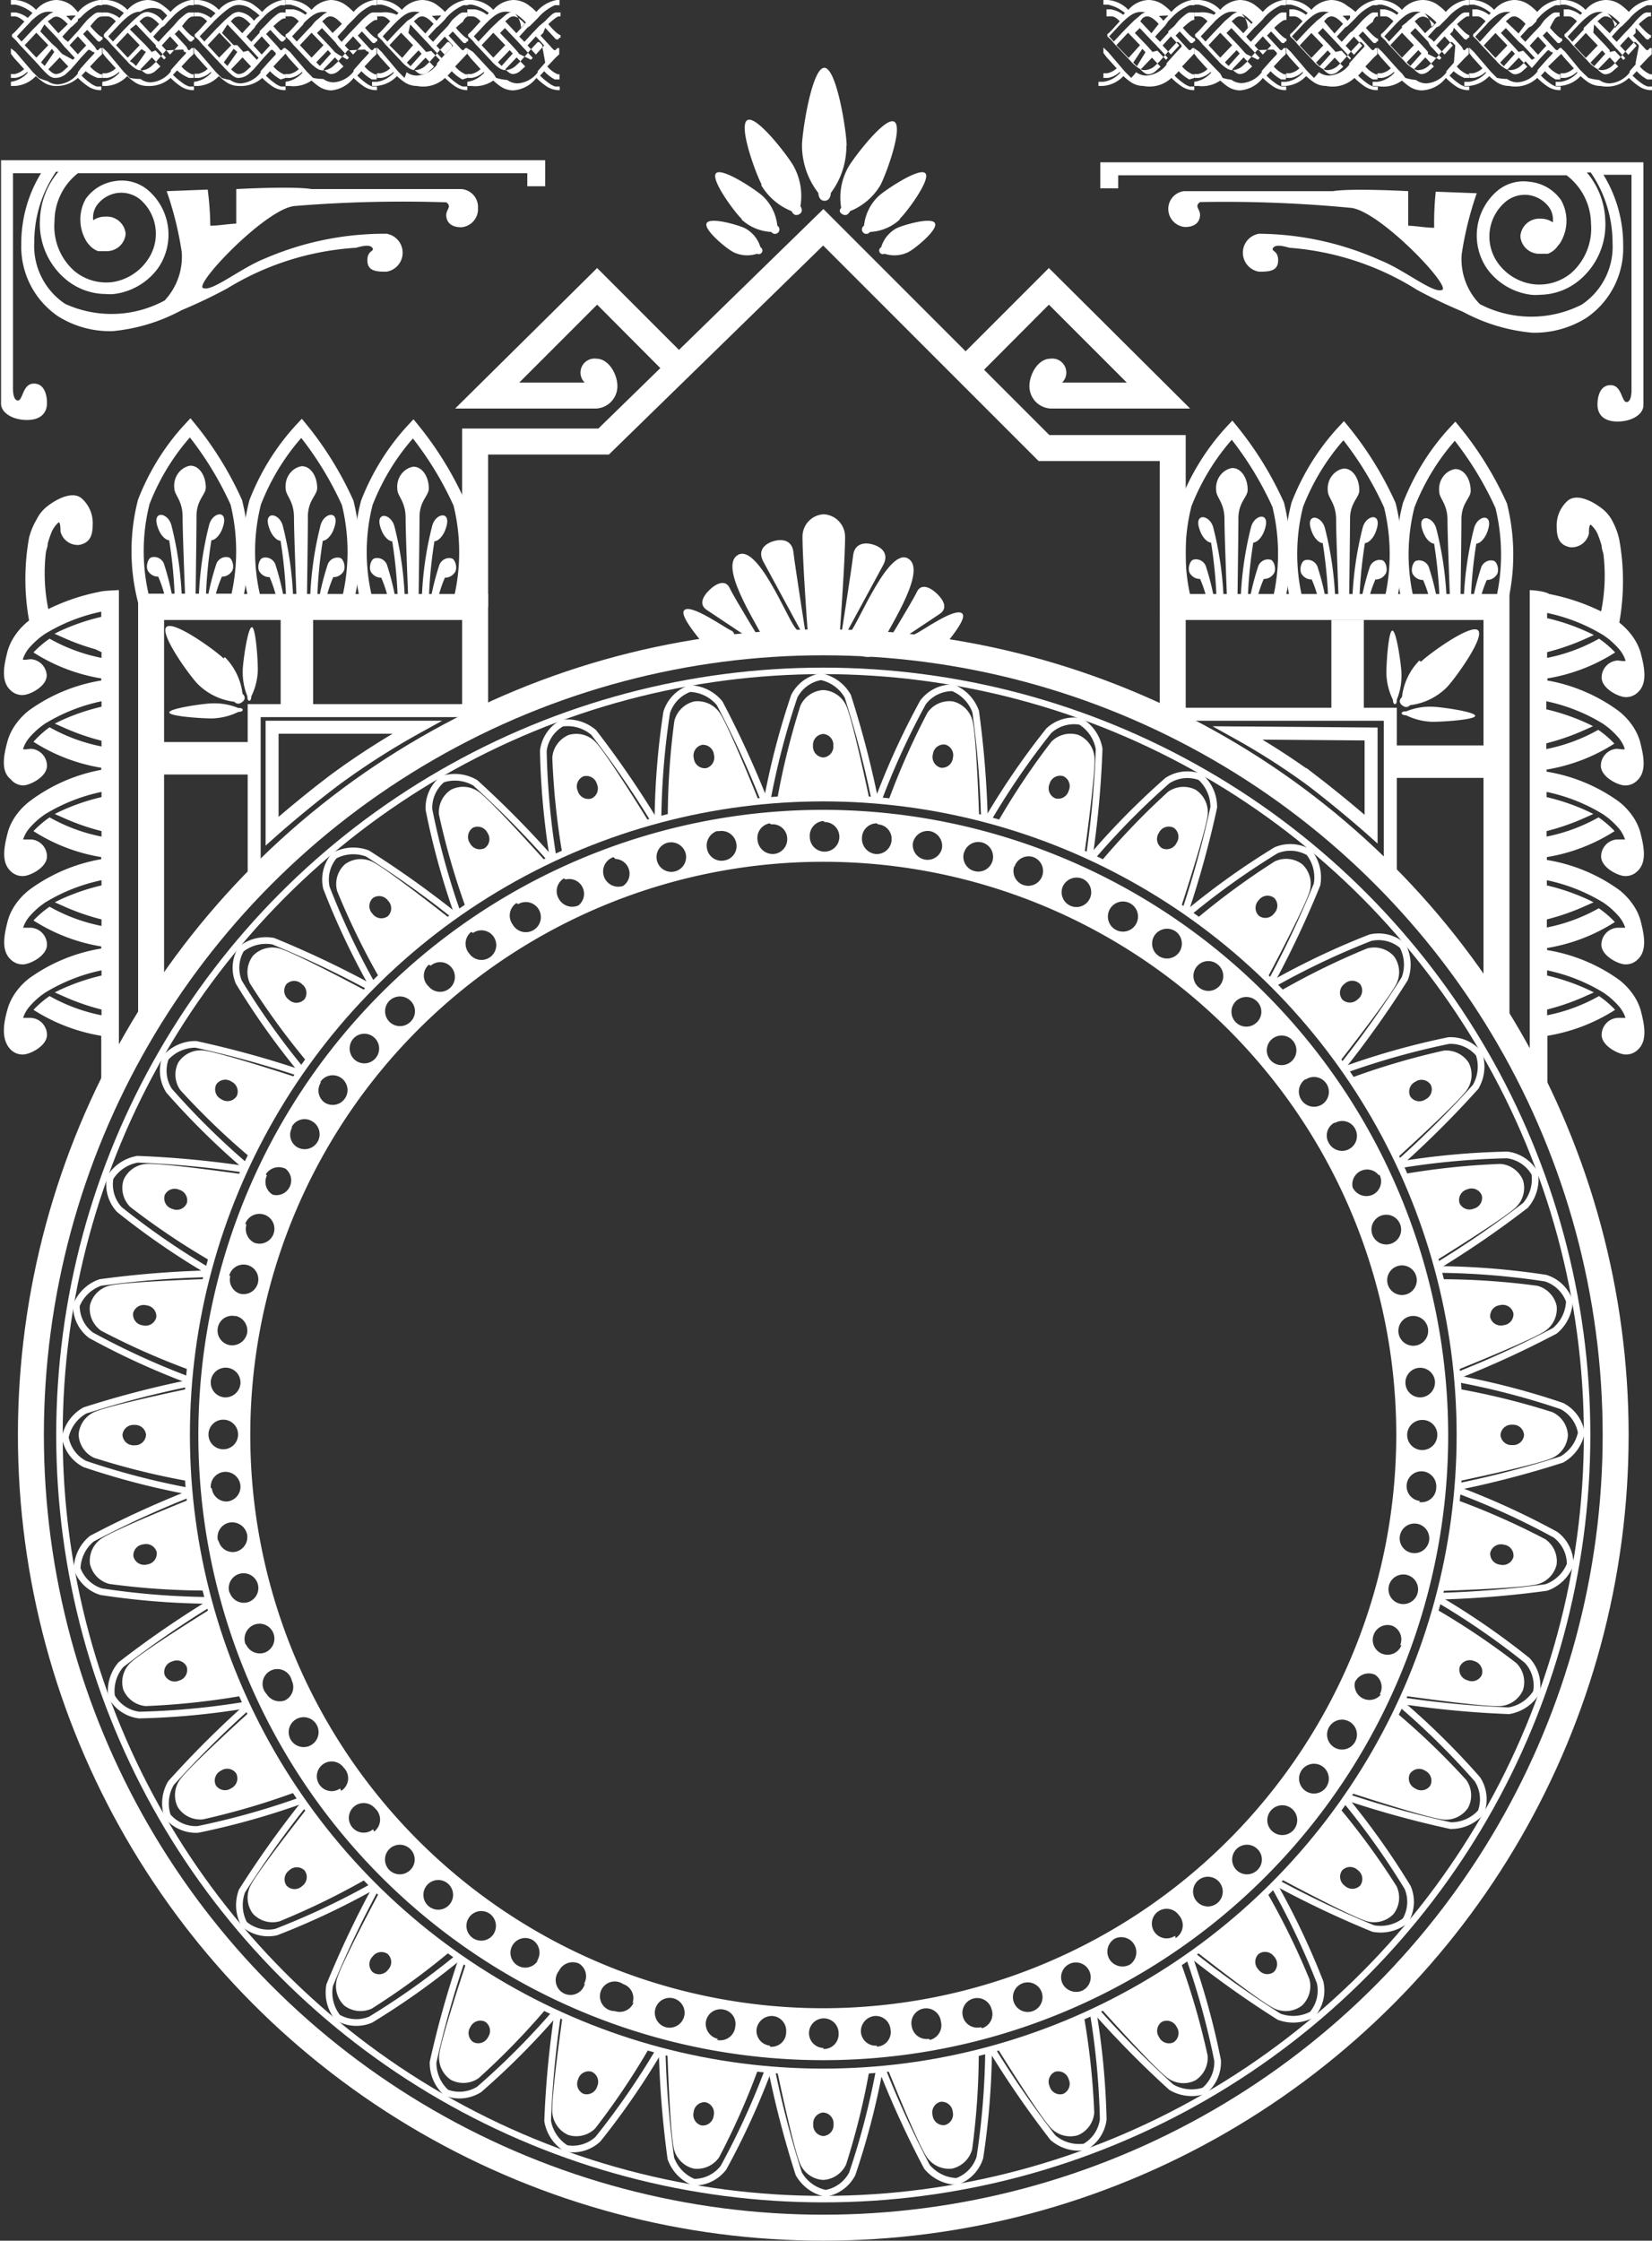 <svg xmlns="http://www.w3.org/2000/svg" xmlns:xlink="http://www.w3.org/1999/xlink" viewBox="0 0 63.63 86.27"><rect x="0" y="0" width="63.63" height="86.27" fill="#333333" stroke="none"/><defs><style>.cls-1,.cls-3,.cls-4,.cls-5{fill:none;}.cls-1,.cls-3,.cls-4{stroke:#fff;stroke-miterlimit:10;}.cls-1{stroke-width:0.25px;}.cls-2{fill:#fff;}.cls-3{stroke-width:0.5px;}</style><symbol id="detail_1" data-name="detail 1" viewBox="0 0 4.4 4.7"><path class="cls-1" d="M.12,4.67a28.31,28.31,0,0,1,1-3.81,1.38,1.38,0,0,1,1-.73,1.5,1.5,0,0,1,1,.73,36.76,36.76,0,0,1,1,3.81"/><path class="cls-2" d="M3.06,1.21A1,1,0,0,0,2.21.63a1,1,0,0,0-.86.58A27.47,27.47,0,0,0,.49,4.67H3.92S3.31,1.76,3.06,1.21ZM2.21,3.15a.41.41,0,0,1-.39-.44.41.41,0,0,1,.39-.44.41.41,0,0,1,.37.44A.41.41,0,0,1,2.21,3.15Z"/></symbol><symbol id="leaf" data-name="leaf" viewBox="0 0 4.83 7.28"><path class="cls-3" d="M4.31,7H.52a7.19,7.19,0,0,1,0-3.79A8.83,8.83,0,0,1,2.42.36,12.88,12.88,0,0,1,4.31,3.23,7.38,7.38,0,0,1,4.31,7Z"/></symbol><symbol id="leaf_detail" data-name="leaf_detail" viewBox="0 0 4.83 7.34"><use width="4.83" height="7.28" xlink:href="#leaf"/><path class="cls-2" d="M3.06,2.66c0,.28-.38.47-.38,1.1S2.64,7,2.64,7H2.22s-.11-2.54-.11-3.2-.34-.84-.34-1.12a.78.78,0,0,1,.65-.86C2.78,1.81,3.06,2.19,3.06,2.66Z"/><path class="cls-2" d="M3.71,4.31c-.11.23-.29.38-.42.38A16.68,16.68,0,0,0,3.06,7H2.77A12.44,12.44,0,0,1,3.2,4.09c.09-.31.37-.45.51-.38S3.85,4,3.71,4.31Z"/><path class="cls-2" d="M1.14,4.31c.11.23.29.38.42.38A16.68,16.68,0,0,1,1.79,7h.29a12.44,12.44,0,0,0-.43-2.89c-.09-.31-.37-.45-.51-.38S1,4,1.14,4.31Z"/><path class="cls-2" d="M.72,5.91a.48.48,0,0,0,.39.18,4.42,4.42,0,0,1,.37,1.25h.29a9.64,9.64,0,0,0-.43-1.76.44.44,0,0,0-.51-.23C.68,5.39.57,5.75.72,5.91Z"/><path class="cls-2" d="M4.11,5.91a.48.48,0,0,1-.39.18,4.42,4.42,0,0,0-.37,1.25H3.06A9.64,9.64,0,0,1,3.5,5.58.44.44,0,0,1,4,5.35C4.15,5.39,4.26,5.75,4.11,5.91Z"/></symbol></defs><title>banner_bottom</title><g id="Layer_2" data-name="Layer 2"><g id="detail"><use id="detail_1-3" data-name="detail 1" width="4.4" height="4.7" transform="translate(29.44 25.92) scale(1.03)" xlink:href="#detail_1"/><use width="4.4" height="4.7" transform="matrix(1.02, -0.18, 0.18, 1.02, 24.38, 26.76)" xlink:href="#detail_1"/><use width="4.4" height="4.7" transform="matrix(0.97, -0.35, 0.35, 0.97, 19.54, 28.46)" xlink:href="#detail_1"/><use width="4.4" height="4.7" transform="translate(15.08 30.98) rotate(-30) scale(1.03)" xlink:href="#detail_1"/><use width="4.4" height="4.7" transform="matrix(0.79, -0.66, 0.66, 0.79, 11.12, 34.24)" xlink:href="#detail_1"/><use width="4.4" height="4.7" transform="translate(7.78 38.13) rotate(-50) scale(1.03)" xlink:href="#detail_1"/><use width="4.4" height="4.7" transform="translate(5.17 42.55) rotate(-60) scale(1.03)" xlink:href="#detail_1"/><use width="4.4" height="4.7" transform="translate(3.37 47.35) rotate(-70) scale(1.03)" xlink:href="#detail_1"/><use width="4.4" height="4.7" transform="translate(2.43 52.39) rotate(-80) scale(1.03)" xlink:href="#detail_1"/><use width="4.4" height="4.7" transform="translate(2.38 57.52) rotate(-90) scale(1.03)" xlink:href="#detail_1"/><use width="4.4" height="4.7" transform="matrix(-0.18, -1.02, 1.02, -0.18, 3.22, 62.58)" xlink:href="#detail_1"/><use width="4.4" height="4.7" transform="translate(4.92 67.42) rotate(-110) scale(1.03)" xlink:href="#detail_1"/><use width="4.4" height="4.7" transform="matrix(-0.52, -0.89, 0.89, -0.52, 7.44, 71.88)" xlink:href="#detail_1"/><use width="4.4" height="4.7" transform="matrix(-0.66, -0.79, 0.79, -0.66, 10.7, 75.84)" xlink:href="#detail_1"/><use width="4.4" height="4.7" transform="translate(14.59 79.18) rotate(-140) scale(1.03)" xlink:href="#detail_1"/><use width="4.4" height="4.7" transform="matrix(-0.89, -0.52, 0.52, -0.89, 19.01, 81.79)" xlink:href="#detail_1"/><use width="4.4" height="4.7" transform="translate(23.81 83.59) rotate(-160) scale(1.03)" xlink:href="#detail_1"/><use width="4.4" height="4.7" transform="translate(28.85 84.53) rotate(-170) scale(1.03)" xlink:href="#detail_1"/><use width="4.4" height="4.7" transform="translate(33.98 84.58) rotate(180) scale(1.03)" xlink:href="#detail_1"/><use width="4.4" height="4.7" transform="matrix(-1.02, 0.18, -0.18, -1.02, 39.04, 83.74)" xlink:href="#detail_1"/><use width="4.4" height="4.7" transform="translate(43.88 82.04) rotate(160) scale(1.03)" xlink:href="#detail_1"/><use width="4.4" height="4.7" transform="translate(48.34 79.52) rotate(150) scale(1.03)" xlink:href="#detail_1"/><use width="4.4" height="4.7" transform="translate(52.3 76.26) rotate(140) scale(1.03)" xlink:href="#detail_1"/><use width="4.4" height="4.7" transform="translate(55.64 72.36) rotate(130) scale(1.03)" xlink:href="#detail_1"/><use width="4.4" height="4.7" transform="translate(58.25 67.95) rotate(120) scale(1.03)" xlink:href="#detail_1"/><use width="4.4" height="4.7" transform="translate(60.05 63.15) rotate(110) scale(1.03)" xlink:href="#detail_1"/><use width="4.4" height="4.7" transform="translate(60.99 58.11) rotate(100) scale(1.03)" xlink:href="#detail_1"/><use width="4.4" height="4.7" transform="translate(61.04 52.98) rotate(90) scale(1.03)" xlink:href="#detail_1"/><use width="4.4" height="4.7" transform="translate(60.2 47.92) rotate(80) scale(1.03)" xlink:href="#detail_1"/><use width="4.4" height="4.7" transform="matrix(0.35, 0.97, -0.97, 0.35, 58.5, 43.08)" xlink:href="#detail_1"/><use width="4.4" height="4.7" transform="matrix(0.52, 0.89, -0.89, 0.52, 55.98, 38.62)" xlink:href="#detail_1"/><use width="4.4" height="4.7" transform="translate(52.72 34.65) rotate(50) scale(1.03)" xlink:href="#detail_1"/><use width="4.4" height="4.7" transform="matrix(0.79, 0.66, -0.66, 0.79, 48.83, 31.32)" xlink:href="#detail_1"/><use width="4.4" height="4.7" transform="translate(44.41 28.71) rotate(30) scale(1.03)" xlink:href="#detail_1"/><use width="4.4" height="4.7" transform="matrix(0.97, 0.35, -0.35, 0.97, 39.61, 26.91)" xlink:href="#detail_1"/><use width="4.4" height="4.7" transform="translate(34.57 25.97) rotate(10) scale(1.03)" xlink:href="#detail_1"/><circle class="cls-1" cx="31.71" cy="55.25" r="24.52"/></g><g id="ring"><path class="cls-2" d="M31.71,31.18A24.07,24.07,0,1,0,55.78,55.25,24.1,24.1,0,0,0,31.71,31.18Zm23.56,22a.58.58,0,0,1-.52.62.57.57,0,1,1,.52-.62Zm.09,2.06a.58.58,0,1,1-.58-.57A.57.57,0,0,1,55.36,55.25ZM55,51.14a.57.57,0,1,1-1.13.2.57.57,0,0,1,1.13-.2Zm-.45-2a.57.57,0,0,1-1.1.3.57.57,0,1,1,1.1-.3Zm-.62-2a.57.57,0,0,1-.34.74.57.57,0,0,1-.73-.34.57.57,0,1,1,1.07-.4Zm-.79-1.9a.57.57,0,0,1-.27.76.59.59,0,0,1-.77-.28.57.57,0,0,1,1-.48Zm-1.73-2a.56.56,0,0,1,.78.21.57.57,0,0,1-1,.57A.56.56,0,0,1,51.41,43.22Zm-1.13-1.67a.57.57,0,1,1,.66.94.58.58,0,0,1-.8-.14A.58.58,0,0,1,50.28,41.55ZM49,40a.57.57,0,1,1-.07.81A.57.57,0,0,1,49,40Zm-1.4-1.45a.58.58,0,0,1,.81,0,.56.56,0,0,1,0,.81.57.57,0,1,1-.81-.81ZM46.1,37.21a.57.57,0,0,1,.81-.07.57.57,0,0,1-.73.88A.57.57,0,0,1,46.1,37.21ZM44.48,36a.58.58,0,0,1,.8-.14.58.58,0,0,1,.14.8.57.57,0,1,1-.94-.66Zm-1.73-1a.58.58,0,1,1,.21.79A.58.58,0,0,1,42.75,35Zm-1.81-.88a.59.59,0,0,1,.77-.28.57.57,0,1,1-.77.28Zm-1.87-.73A.57.57,0,0,1,39.8,33a.57.57,0,1,1-.73.34Zm-1.94-.55a.57.57,0,1,1,.41.7A.57.57,0,0,1,37.13,32.82ZM35.82,32a.58.58,0,0,1,.46.67.57.57,0,0,1-1.12-.2A.58.58,0,0,1,35.82,32Zm-2-.26a.56.56,0,0,1,.52.62.57.57,0,0,1-.62.52.59.59,0,0,1-.52-.62A.57.57,0,0,1,33.77,31.7Zm-2.06-.09a.57.57,0,1,1-.57.57A.57.57,0,0,1,31.71,31.61Zm-2.06.09a.56.56,0,0,1,.62.52.57.57,0,0,1-.52.62.59.59,0,0,1-.62-.52A.57.57,0,0,1,29.65,31.7Zm-2,.26a.58.58,0,0,1,.66.47.56.56,0,0,1-.46.66.57.57,0,0,1-.67-.46A.59.59,0,0,1,27.61,32Zm-2,.45a.58.58,0,0,1,.71.41.57.57,0,1,1-.71-.41Zm-2,.62A.57.57,0,0,1,24,34.11.57.57,0,1,1,23.63,33Zm-1.91.79a.57.57,0,0,1,.49,1,.59.59,0,0,1-.77-.28A.57.57,0,0,1,21.72,33.82Zm-1.83.95a.58.58,0,1,1-.21.79A.58.58,0,0,1,19.89,34.77Zm-1.74,1.11a.57.57,0,1,1-.14.8A.58.58,0,0,1,18.15,35.88Zm-1.63,1.26a.56.56,0,0,1,.8.07.57.57,0,1,1-.88.73A.56.56,0,0,1,16.52,37.14ZM15,38.53a.58.58,0,0,1,.81,0,.56.56,0,0,1,0,.81.57.57,0,1,1-.81-.81ZM13.6,40a.57.57,0,1,1,.07.81A.58.58,0,0,1,13.6,40Zm-1.25,1.64a.57.57,0,1,1,.93.66.57.57,0,0,1-.79.14A.57.57,0,0,1,12.35,41.69Zm-1.11,1.74a.56.56,0,0,1,.78-.21.57.57,0,0,1-.57,1A.56.56,0,0,1,11.24,43.43Zm-1,1.83A.59.59,0,0,1,11,45a.57.57,0,0,1-.49,1A.57.57,0,0,1,10.28,45.26Zm-.79,1.9a.58.58,0,0,1,.74-.34.57.57,0,0,1-.39,1.08A.59.59,0,0,1,9.49,47.16Zm-.62,2a.57.57,0,1,1,.41.7A.57.57,0,0,1,8.87,49.13Zm.22,1.55a.58.58,0,0,1,.47.66.59.59,0,0,1-.67.47.57.57,0,0,1-.46-.67A.56.56,0,0,1,9.09,50.68Zm-.31,2a.57.57,0,0,1,.52.62.58.58,0,0,1-.62.52.57.57,0,0,1,.1-1.14Zm-.14,2a.57.57,0,1,1,0,1.14.57.57,0,0,1,0-1.14Zm-.48,2.63a.57.57,0,0,1,.52-.62.58.58,0,0,1,.62.52.57.57,0,0,1-.52.62A.57.57,0,0,1,8.16,57.31Zm.27,2a.57.57,0,0,1,.46-.67.59.59,0,0,1,.67.47.58.58,0,0,1-.47.66A.56.56,0,0,1,8.43,59.36Zm.44,2a.57.57,0,1,1,.71.4A.57.57,0,0,1,8.87,61.37Zm.62,2a.59.59,0,0,1,.35-.74.57.57,0,0,1,.39,1.08A.58.58,0,0,1,9.49,63.34Zm.79,1.9a.57.57,0,1,1,1-.48.57.57,0,0,1-.27.76A.59.59,0,0,1,10.28,65.24Zm1.74,2a.57.57,0,1,1-.57-1,.57.57,0,0,1,.57,1Zm1.12,1.67a.57.57,0,0,1-.65-.94.57.57,0,0,1,.79.14A.57.57,0,0,1,13.14,68.95Zm1.27,1.57a.57.57,0,1,1,.07-.81A.58.58,0,0,1,14.41,70.52ZM15.8,72a.57.57,0,1,1,0-.81A.56.56,0,0,1,15.8,72Zm1.52,1.32a.57.57,0,0,1-.88-.73.57.57,0,1,1,.88.73ZM19,74.48a.57.57,0,1,1-.14-.8A.58.58,0,0,1,19,74.48Zm1.72,1a.57.57,0,1,1-.21-.79A.58.58,0,0,1,20.67,75.52Zm1.81.88a.57.57,0,1,1-1-.48.59.59,0,0,1,.77-.28A.57.57,0,0,1,22.48,76.4Zm1.88.73a.58.58,0,0,1-.73.34A.57.57,0,1,1,24,76.39.57.57,0,0,1,24.36,77.13Zm1.94.55a.58.58,0,0,1-.71.41.58.58,0,0,1-.4-.7.57.57,0,1,1,1.11.29Zm1.31.86a.59.59,0,0,1-.47-.67.57.57,0,0,1,.67-.46.56.56,0,0,1,.46.66A.58.58,0,0,1,27.61,78.54Zm2,.26a.57.57,0,0,1-.52-.62.59.59,0,0,1,.62-.52.57.57,0,0,1,.52.62A.56.56,0,0,1,29.65,78.8Zm2.06.09a.57.57,0,1,1,.58-.57A.57.57,0,0,1,31.71,78.89Zm2.06-.09a.57.57,0,0,1-.62-.52.59.59,0,0,1,.52-.62.57.57,0,0,1,.62.52A.56.56,0,0,1,33.77,78.8Zm2-.26a.58.58,0,0,1-.66-.47.57.57,0,1,1,1.12-.2A.58.58,0,0,1,35.82,78.54Zm2-.45a.57.57,0,1,1,.41-.7A.57.57,0,0,1,37.83,78.09Zm2-.62a.57.57,0,0,1-.73-.34.57.57,0,1,1,.73.34Zm1.91-.79a.59.59,0,0,1-.77-.28.57.57,0,1,1,.77.28Zm1.83-1a.59.59,0,0,1-.79-.21.58.58,0,0,1,.21-.79.58.58,0,0,1,.58,1Zm1.74-1.11a.57.57,0,1,1,.14-.8A.58.58,0,0,1,45.28,74.62Zm1.63-1.26a.57.57,0,1,1-.73-.88.57.57,0,0,1,.73.88ZM48.43,72a.57.57,0,1,1,0-.81A.56.56,0,0,1,48.43,72ZM31.71,77.32A22.07,22.07,0,1,1,53.78,55.25,22.09,22.09,0,0,1,31.71,77.32Zm18.12-6.87a.58.58,0,0,1-.81.07.57.57,0,0,1-.07-.81.57.57,0,0,1,.88.74Zm1.25-1.64a.57.57,0,1,1-.94-.66.58.58,0,0,1,.8-.14A.58.58,0,0,1,51.08,68.81Zm1.11-1.74a.57.57,0,0,1-1-.57.57.57,0,1,1,1,.57Zm1-1.83a.57.57,0,0,1-1-.48.59.59,0,0,1,.77-.28A.57.57,0,0,1,53.14,65.24Zm.79-1.9a.57.57,0,1,1-1.07-.4.57.57,0,0,1,.73-.34A.57.57,0,0,1,53.93,63.34Zm.62-2a.57.57,0,0,1-1.1-.3.57.57,0,1,1,1.1.3Zm-.22-1.55a.57.57,0,0,1-.46-.66.57.57,0,1,1,.46.66Zm.32-2a.57.57,0,1,1,.1-1.14.58.58,0,0,1,.52.62A.57.57,0,0,1,54.65,57.83Z"/></g><g id="outer_rings"><circle class="cls-1" cx="31.71" cy="55.25" r="29.42"/><circle class="cls-4" cx="31.71" cy="55.25" r="30.52"/></g><g id="top"><path class="cls-2" d="M32.55,20.67c0,1-.23,4.06-.23,4.06H31.14s-.23-3.05-.23-4.06a.86.86,0,0,1,.82-.87A.87.87,0,0,1,32.55,20.67Z"/><circle class="cls-5" cx="31.71" cy="55.25" r="30.52"/><polyline class="cls-4" points="5.82 39.07 5.82 23.37 18.3 23.37 18.3 27.82"/><polyline class="cls-4" points="57.64 39.07 57.64 23.37 45.17 23.37 45.17 27.82"/><polyline class="cls-4" points="45.17 23.62 45.17 17.25 40.21 17.25 31.71 8.75 23.25 17 18.3 17 18.3 23.37"/><path class="cls-2" d="M32.34,24.85s.47-3,.52-3.46.43-.53.78-.42.61.37.37.8Z"/><path class="cls-2" d="M33.92,25.15s1.23-2,1.39-2.35.51-.2.78.06.42.57.1.78Z"/><path class="cls-2" d="M37.06,23.62c.26.25-.93,1.46-1,1.7s-.42.05-.66-.23-.38-.58-.13-.69S36.79,23.37,37.06,23.62Z"/><path class="cls-2" d="M35,21.52c.76.51-1,3-1.09,3.4s-.53.46-.88.27-.58-.5-.26-.88S34.26,21,35,21.52Z"/><path class="cls-2" d="M31.08,24.72s-.47-3-.52-3.46-.43-.53-.78-.42-.61.37-.37.8Z"/><path class="cls-2" d="M29.5,25s-1.23-2-1.39-2.35-.51-.2-.78.06-.42.57-.1.78Z"/><path class="cls-2" d="M26.36,23.49c-.26.25.93,1.46,1,1.7s.42.05.66-.23.38-.58.13-.69S26.62,23.24,26.36,23.49Z"/><path class="cls-2" d="M28.4,21.38c-.76.51,1,3,1.09,3.4s.53.46.88.27.58-.5.26-.88S29.16,20.87,28.4,21.38Z"/><path class="cls-2" d="M23,11.73l-3,3h2.52a.54.54,0,0,1,.45-.92c.47,0,.81.59.81,1.06a.86.86,0,0,1-.85.86H17.53L23,10.32l3.53,3.53-.71.71Z"/><path class="cls-2" d="M40.4,11.73l3,3H40.91a.54.54,0,0,0-.45-.92c-.47,0-.81.59-.81,1.06a.86.86,0,0,0,.85.86h5.34L40.4,10.32l-3.53,3.53.71.71Z"/><use width="4.83" height="7.34" transform="translate(5.05 16.11) scale(0.94 1)" xlink:href="#leaf_detail"/><use width="4.83" height="7.34" transform="translate(9.34 16.13) scale(0.94 1)" xlink:href="#leaf_detail"/><use width="4.83" height="7.34" transform="translate(13.64 16.15) scale(0.94 1)" xlink:href="#leaf_detail"/><use width="4.83" height="7.34" transform="translate(45.18 16.2) scale(0.94 1)" xlink:href="#leaf_detail"/><use width="4.83" height="7.34" transform="translate(49.48 16.22) scale(0.94 1)" xlink:href="#leaf_detail"/><use width="4.83" height="7.34" transform="translate(53.77 16.24) scale(0.94 1)" xlink:href="#leaf_detail"/><path class="cls-1" d="M4.06,6.42"/><path class="cls-2" d="M21,6.17v1h-.69V6.67H3A2.36,2.36,0,0,0,2.1,8.52a2.29,2.29,0,0,0,.76,1.91,1.92,1.92,0,0,0,1.48.43A2,2,0,0,0,5.69,10,1.75,1.75,0,0,0,5.4,7.68a1.16,1.16,0,0,0-.88-.25,1.18,1.18,0,0,0-.8.49.84.84,0,0,0-.13.56.82.82,0,0,1,.47-.14A.73.73,0,0,1,4.84,9a.73.73,0,0,1-.76.67h0l-.19,0-.11,0a.81.81,0,0,1-.35-.25.83.83,0,0,1-.13-.18,1.62,1.62,0,0,1,0-1.58,1.67,1.67,0,0,1,1.15-.69,1.57,1.57,0,0,1,1.25.35,2.26,2.26,0,0,1,.39,3,2.47,2.47,0,0,1-1.7,1,1.65,1.65,0,0,1-.32,0,2.42,2.42,0,0,1-1.53-.56,2.79,2.79,0,0,1-1-2.32,3,3,0,0,1,.71-1.83H2.16a4.78,4.78,0,0,0-.84,2.71,2.68,2.68,0,0,0,1.19,2.38,4.3,4.3,0,0,0,3.83-.13A2.46,2.46,0,0,0,7,9.71a12.88,12.88,0,0,0-.58-2.35L8,7.3A11.62,11.62,0,0,1,8.1,8.69c.32,0,.68-.07,1-.08,0-.74,0-1.33,0-1.33s2.18-.12,2.9,0h5.77a.69.69,0,0,1,.64.73.7.7,0,0,1-.64.74c-.35,0-.55-.15-.58-.42s.24-.36,0-.54a51.08,51.08,0,0,0-5.82.14c-1.08.06-3.89,3-3.55,3.16s1.45-.77,2.39-1.14A11.6,11.6,0,0,1,14.89,9h0a.74.74,0,0,1,0,1.46c-.35,0-.73,0-.74-.42s.3-.35.19-.5-.44-.05-.63,0A10.75,10.75,0,0,0,8.76,11.1,19,19,0,0,1,7,11.94a6.93,6.93,0,0,1-2.67.81,3.76,3.76,0,0,1-2.09-.57A3.24,3.24,0,0,1,.82,9.39a5.16,5.16,0,0,1,.76-2.72H.5s0,7.8,0,8.33c0,0,0,.42.19.42s.18-.63.59-.65.53.4.53.75-.21.65-.77.65-1-.28-1-.63V6.17Z"/><path class="cls-1" d="M59.32,6.5"/><path class="cls-2" d="M42.38,6.25v1h.69V6.75H60.34a2.36,2.36,0,0,1,.94,1.85,2.29,2.29,0,0,1-.76,1.91,1.92,1.92,0,0,1-1.48.43,2,2,0,0,1-1.35-.82A1.75,1.75,0,0,1,58,7.76a1.16,1.16,0,0,1,.88-.25,1.18,1.18,0,0,1,.8.49.84.84,0,0,1,.13.56.82.82,0,0,0-.47-.14.73.73,0,0,0-.78.68.73.73,0,0,0,.76.67h0l.19,0,.11,0A.81.81,0,0,0,60,9.47a.83.83,0,0,0,.13-.18,1.62,1.62,0,0,0,0-1.58A1.67,1.67,0,0,0,58.92,7a1.57,1.57,0,0,0-1.25.35,2.26,2.26,0,0,0-.39,3,2.47,2.47,0,0,0,1.7,1,1.65,1.65,0,0,0,.32,0,2.42,2.42,0,0,0,1.53-.56,2.79,2.79,0,0,0,1-2.32,3,3,0,0,0-.71-1.83h.15a4.78,4.78,0,0,1,.84,2.71,2.68,2.68,0,0,1-1.19,2.38A4.3,4.3,0,0,1,57,11.71a2.46,2.46,0,0,1-.7-1.92,12.88,12.88,0,0,1,.58-2.35l-1.58-.06a11.62,11.62,0,0,0-.06,1.39c-.32,0-.68-.07-1-.08,0-.74,0-1.33,0-1.33s-2.18-.12-2.9,0H45.6A.69.69,0,0,0,45,8a.7.7,0,0,0,.64.74c.35,0,.55-.15.58-.42s-.24-.36,0-.54A51.08,51.08,0,0,1,52,8c1.08.06,3.89,3,3.55,3.16s-1.45-.77-2.39-1.14A11.6,11.6,0,0,0,48.49,9h0a.74.74,0,0,0,0,1.46c.35,0,.73,0,.74-.42s-.3-.35-.19-.5.44-.05.63,0a10.75,10.75,0,0,1,4.91,1.62,19,19,0,0,0,1.76.84,6.93,6.93,0,0,0,2.67.81,3.76,3.76,0,0,0,2.09-.57,3.24,3.24,0,0,0,1.42-2.79,5.16,5.16,0,0,0-.76-2.72h1.08s0,7.8,0,8.33c0,0,0,.42-.19.42s-.18-.63-.59-.65-.53.4-.53.75.21.65.77.65,1-.28,1-.63V6.25Z"/><path class="cls-2" d="M32.6,5.6A3,3,0,0,1,32,7.43s0,.3-.24.3-.24-.3-.24-.3a3,3,0,0,1-.63-1.82h0c0-.5.38-3,.86-3s.86,2.48.86,3Z"/><path class="cls-2" d="M8.66,25.3a2.4,2.4,0,0,1,.68,1.41s.19.15,0,.31-.31,0-.31,0a2.4,2.4,0,0,1-1.41-.68h0c-.28-.28-1.49-1.93-1.21-2.2s1.92.93,2.2,1.21Z"/><path class="cls-2" d="M9.93,25.81a2.43,2.43,0,0,1-.25,1s0,.17-.08.17-.07-.17-.07-.17a2.43,2.43,0,0,1-.18-1h0c0-.28.19-1.66.35-1.66s.24,1.4.23,1.68Z"/><path class="cls-2" d="M8.18,27.66a2.43,2.43,0,0,0,1-.25s.17,0,.17-.08-.17-.07-.17-.07a2.43,2.43,0,0,0-1-.18h0c-.28,0-1.66.19-1.66.35s1.4.24,1.68.23Z"/><path class="cls-2" d="M33.91,7.13a2.39,2.39,0,0,1-1.17,1s-.09.23-.29.12S32.4,8,32.4,8a2.39,2.39,0,0,1,.26-1.54h0c.19-.35,1.44-2,1.79-1.77s-.35,2.1-.55,2.46Z"/><path class="cls-2" d="M34.67,8.44a1.82,1.82,0,0,1-1.16.49.17.17,0,1,1-.23-.24,1.82,1.82,0,0,1,.55-1.13h0c.23-.22,1.58-1.13,1.81-.89s-.75,1.55-1,1.77Z"/><path class="cls-2" d="M35,9.7a1.22,1.22,0,0,1-.93.07.14.14,0,1,1-.13-.25,1.22,1.22,0,0,1,.59-.73h0c.21-.11,1.34-.45,1.48-.2s-.79,1-1,1.1Z"/><path class="cls-2" d="M29.32,7.13a2.39,2.39,0,0,0,1.17,1s.09.23.29.12.05-.31.05-.31a2.39,2.39,0,0,0-.26-1.54h0c-.19-.35-1.44-2-1.79-1.77s.35,2.1.55,2.46Z"/><path class="cls-2" d="M28.55,8.44a1.82,1.82,0,0,0,1.16.49.17.17,0,1,0,.23-.24,1.82,1.82,0,0,0-.55-1.13h0c-.23-.22-1.58-1.13-1.81-.89s.75,1.55,1,1.77Z"/><path class="cls-2" d="M28.23,9.7a1.22,1.22,0,0,0,.93.07.14.14,0,1,0,.13-.25,1.22,1.22,0,0,0-.59-.73h0c-.21-.11-1.34-.45-1.48-.2s.79,1,1,1.1Z"/><polyline class="cls-3" points="18.28 27.36 9.79 27.36 9.79 33.77"/><rect class="cls-2" x="10.81" y="23.74" width="1.25" height="3.62"/><rect class="cls-2" x="7.3" y="27.38" width="1.25" height="3.62" transform="translate(-21.27 37.12) rotate(-90)"/><path class="cls-3" d="M10.48,28v4s1.12-1,2.45-2a29.16,29.16,0,0,1,3.13-2Z"/><path class="cls-2" d="M54.67,25.43A2.4,2.4,0,0,0,54,26.84s-.19.15,0,.31.31,0,.31,0a2.4,2.4,0,0,0,1.41-.68h0c.28-.28,1.49-1.93,1.21-2.2s-1.92.93-2.2,1.21Z"/><path class="cls-2" d="M53.4,25.94a2.43,2.43,0,0,0,.25,1s0,.17.08.17.07-.17.07-.17a2.43,2.43,0,0,0,.18-1h0c0-.28-.19-1.66-.35-1.66s-.24,1.4-.23,1.68Z"/><path class="cls-2" d="M55.16,27.79a2.43,2.43,0,0,1-1-.25s-.17,0-.17-.08.17-.07.17-.07a2.43,2.43,0,0,1,1-.18h0c.28,0,1.66.19,1.66.35s-1.4.24-1.68.23Z"/><polyline class="cls-3" points="45.05 27.5 53.55 27.5 53.55 33.9"/><rect class="cls-2" x="51.27" y="23.88" width="1.25" height="3.62" transform="translate(103.8 51.37) rotate(-180)"/><rect class="cls-2" x="54.78" y="27.52" width="1.25" height="3.62" transform="translate(26.08 84.73) rotate(-90)"/><path class="cls-3" d="M52.81,28.26v3.66s-1-.89-2.25-1.85a26.86,26.86,0,0,0-2.88-1.85Z"/><path class="cls-2" d="M4.58,22.72v19H3.9V39.88a6.91,6.91,0,0,1-2.61-1,3.79,3.79,0,0,1,.62-.53,6.71,6.71,0,0,0,2,.74v-.22l-.22-.06a8.91,8.91,0,0,1-1.13-.4l-.45-.2.16-.08a8.18,8.18,0,0,1,1.64-.57v-.2a6.84,6.84,0,0,0-2.19.87c-.08.06-.17.12-.26.2a3.43,3.43,0,0,0-.33.33,1.31,1.31,0,0,0-.24.43s.24,0,.31,0a.66.66,0,0,1,.61.65c0,.44-.67.76-.92.76a.64.64,0,0,1-.47-.18C0,40,.16,39.31.3,38.82a2.12,2.12,0,0,1,.31-.62,2.55,2.55,0,0,1,.51-.53A6.55,6.55,0,0,1,3.9,36.52v-.08a6.91,6.91,0,0,1-2.61-1,3.79,3.79,0,0,1,.62-.53,6.71,6.71,0,0,0,2,.74V35.4l-.22-.06a8.91,8.91,0,0,1-1.13-.4l-.45-.2.16-.08a8.18,8.18,0,0,1,1.64-.57v-.2a6.84,6.84,0,0,0-2.19.87c-.08.06-.17.12-.26.2a3.43,3.43,0,0,0-.33.33,1.31,1.31,0,0,0-.24.43s.24,0,.31,0a.66.66,0,0,1,.61.65c0,.44-.67.76-.92.76a.64.64,0,0,1-.47-.18c-.4-.36-.25-1-.11-1.54a2.12,2.12,0,0,1,.31-.62,2.55,2.55,0,0,1,.51-.53A6.55,6.55,0,0,1,3.9,33.08V33a6.91,6.91,0,0,1-2.61-1,3.79,3.79,0,0,1,.62-.53,6.71,6.71,0,0,0,2,.74V32l-.22-.06a8.91,8.91,0,0,1-1.13-.4l-.45-.2.16-.08a8.18,8.18,0,0,1,1.64-.57v-.2a6.84,6.84,0,0,0-2.19.87c-.08.06-.17.12-.26.2a3.43,3.43,0,0,0-.33.33,1.31,1.31,0,0,0-.24.43s.24,0,.31,0a.66.66,0,0,1,.61.65c0,.44-.67.76-.92.76a.64.64,0,0,1-.47-.18c-.4-.36-.25-1-.11-1.54a2.12,2.12,0,0,1,.31-.62,2.55,2.55,0,0,1,.51-.53A6.55,6.55,0,0,1,3.9,29.64v-.08a6.91,6.91,0,0,1-2.61-1A3.8,3.8,0,0,1,1.91,28a6.71,6.71,0,0,0,2,.74v-.22l-.22-.06a8.91,8.91,0,0,1-1.13-.4l-.45-.2.16-.08a8.18,8.18,0,0,1,1.64-.57V27a6.84,6.84,0,0,0-2.19.87c-.08.06-.17.12-.26.2a3.43,3.43,0,0,0-.33.33,1.31,1.31,0,0,0-.24.43c0,.05.24,0,.31,0a.66.66,0,0,1,.61.65c0,.44-.67.76-.92.76A.64.64,0,0,1,.41,30C0,29.68.16,29,.3,28.5a2.12,2.12,0,0,1,.31-.62,2.55,2.55,0,0,1,.51-.53A6.55,6.55,0,0,1,3.9,26.2v-.08a6.91,6.91,0,0,1-2.61-1,3.8,3.8,0,0,1,.62-.53,6.71,6.71,0,0,0,2,.74v-.22L3.68,25a8.91,8.91,0,0,1-1.13-.4l-.45-.2.16-.08a8.18,8.18,0,0,1,1.64-.57v-.2a6.84,6.84,0,0,0-2.19.87c-.08.06-.17.12-.26.2a3.42,3.42,0,0,0-.33.33,1.31,1.31,0,0,0-.24.43c0,.05.24,0,.31,0A.66.66,0,0,1,1.8,26c0,.44-.67.76-.92.76a.64.64,0,0,1-.47-.18c-.4-.36-.25-1-.11-1.54a2.12,2.12,0,0,1,.31-.62,2.55,2.55,0,0,1,.51-.53h0a9,9,0,0,1,0-3.19A2.67,2.67,0,0,1,1.41,20a1.46,1.46,0,0,1,.39-.49c.34-.27,1-.65,1.37-.3a1.27,1.27,0,0,1,.4,1c0,.48-.16.7-.52.77a.68.68,0,0,1-.72-.52c0-.08,0-.35-.07-.35a1.08,1.08,0,0,0-.27.37,4.44,4.44,0,0,0-.15.44c0,.12-.05.23-.07.33a6.92,6.92,0,0,0,.09,2.2,8,8,0,0,1,2-.67C4,22.74,4.58,22.72,4.58,22.72Z"/><path class="cls-2" d="M58.92,22.72v19h.68V39.88a6.91,6.91,0,0,0,2.61-1,3.79,3.79,0,0,0-.62-.53,6.71,6.71,0,0,1-2,.74v-.22l.22-.06a8.91,8.91,0,0,0,1.13-.4l.45-.2-.16-.08a8.18,8.18,0,0,0-1.64-.57v-.2a6.84,6.84,0,0,1,2.19.87c.08.06.17.12.26.2a3.43,3.43,0,0,1,.33.33,1.31,1.31,0,0,1,.24.43s-.24,0-.31,0a.66.66,0,0,0-.61.65c0,.44.67.76.92.76a.64.64,0,0,0,.47-.18c.4-.36.25-1,.11-1.54a2.12,2.12,0,0,0-.31-.62,2.55,2.55,0,0,0-.51-.53,6.55,6.55,0,0,0-2.78-1.15v-.08a6.91,6.91,0,0,0,2.61-1,3.79,3.79,0,0,0-.62-.53,6.71,6.71,0,0,1-2,.74V35.4l.22-.06a8.91,8.91,0,0,0,1.13-.4l.45-.2-.16-.08a8.18,8.18,0,0,0-1.64-.57v-.2a6.84,6.84,0,0,1,2.19.87c.08.06.17.12.26.2a3.43,3.43,0,0,1,.33.33,1.31,1.31,0,0,1,.24.43s-.24,0-.31,0a.66.66,0,0,0-.61.65c0,.44.67.76.92.76a.64.64,0,0,0,.47-.18c.4-.36.25-1,.11-1.54a2.12,2.12,0,0,0-.31-.62,2.55,2.55,0,0,0-.51-.53,6.55,6.55,0,0,0-2.78-1.15V33a6.91,6.91,0,0,0,2.61-1,3.79,3.79,0,0,0-.62-.53,6.71,6.71,0,0,1-2,.74V32l.22-.06a8.91,8.91,0,0,0,1.13-.4l.45-.2-.16-.08a8.18,8.18,0,0,0-1.64-.57v-.2a6.84,6.84,0,0,1,2.19.87c.08.06.17.12.26.2a3.43,3.43,0,0,1,.33.33,1.31,1.31,0,0,1,.24.43s-.24,0-.31,0a.66.66,0,0,0-.61.65c0,.44.67.76.92.76a.64.64,0,0,0,.47-.18c.4-.36.25-1,.11-1.54a2.12,2.12,0,0,0-.31-.62,2.55,2.55,0,0,0-.51-.53,6.55,6.55,0,0,0-2.78-1.15v-.08a6.91,6.91,0,0,0,2.61-1,3.8,3.8,0,0,0-.62-.53,6.71,6.71,0,0,1-2,.74v-.22l.22-.06a8.91,8.91,0,0,0,1.13-.4l.45-.2-.16-.08a8.18,8.18,0,0,0-1.64-.57V27a6.84,6.84,0,0,1,2.19.87c.08.06.17.12.26.2a3.43,3.43,0,0,1,.33.33,1.31,1.31,0,0,1,.24.43c0,.05-.24,0-.31,0a.66.66,0,0,0-.61.65c0,.44.67.76.92.76a.64.64,0,0,0,.47-.18c.4-.36.25-1,.11-1.54a2.12,2.12,0,0,0-.31-.62,2.55,2.55,0,0,0-.51-.53A6.55,6.55,0,0,0,59.6,26.2v-.08a6.91,6.91,0,0,0,2.61-1,3.8,3.8,0,0,0-.62-.53,6.71,6.71,0,0,1-2,.74v-.22l.22-.06a8.91,8.91,0,0,0,1.13-.4l.45-.2-.16-.08a8.18,8.18,0,0,0-1.64-.57v-.2a6.84,6.84,0,0,1,2.19.87c.08.06.17.12.26.2a3.42,3.42,0,0,1,.33.33,1.31,1.31,0,0,1,.24.43c0,.05-.24,0-.31,0a.66.66,0,0,0-.61.65c0,.44.67.76.92.76a.64.64,0,0,0,.47-.18c.4-.36.25-1,.11-1.54a2.12,2.12,0,0,0-.31-.62,2.55,2.55,0,0,0-.51-.53h0a9,9,0,0,0,0-3.19,2.67,2.67,0,0,0-.25-.69,1.46,1.46,0,0,0-.39-.49c-.34-.27-1-.65-1.37-.3a1.27,1.27,0,0,0-.4,1c0,.48.16.7.52.77a.68.68,0,0,0,.72-.52c0-.08,0-.35.07-.35a1.08,1.08,0,0,1,.27.37,4.44,4.44,0,0,1,.15.44c0,.12.05.23.07.33a6.92,6.92,0,0,1-.09,2.2,8,8,0,0,0-2-.67C59.46,22.74,58.92,22.72,58.92,22.72Z"/><path class="cls-2" d="M2.8,1h0L3,.81,3,.74,3.11.67A1.91,1.91,0,0,1,3.76.2l.18,0V0h-.1A1.33,1.33,0,0,0,3,.47,2.17,2.17,0,0,0,2.78.23,1,1,0,0,0,2.16,0a1.08,1.08,0,0,0-.77.38A1.21,1.21,0,0,0,.58,0H.42V.18H.6a1.52,1.52,0,0,1,.65.32l0,0,0,0,0,0L1.07.69h0A1.09,1.09,0,0,0,.61.48H.42V.63H.57C.66.64.75.67.94.83c-.15.16-.3.34-.41.44l-.07.06,0,0v.08h0s0,0,0,0l.16.15h0l.05.06.05.06.05.06.07.07.44.47.06.06.06.07h0l0,0,0,0,0,0,0,0,.06.06,0,0h0l0,0,0,0h0l0,0C1.91,3,2,3,2.16,3a.63.63,0,0,0,.4-.17l.18-.17h0l.05-.06.09-.1,0,0,.18-.21h0l.05-.06.29-.31a0,0,0,0,1,.06,0L3.57,2h0L3.63,2a0,0,0,0,1,0,.06l-.29.31-.06.07-.08.09-.08.09,0,0L3,2.78l0,0,0,.05a1.06,1.06,0,0,1-.77.42.68.68,0,0,1-.4-.13A2.06,2.06,0,0,1,1.49,3h0l0,0-.09-.09,0,0-.09-.09,0,0,0,0,0,0-.06-.06L.6,2h0L.42,1.86v.21l.12.16h0l.39.43a.75.75,0,0,1-.36.19l-.15,0V3L.6,3a.88.88,0,0,0,.46-.24h0l0,.05,0,0,0,0,0,0h0a1.07,1.07,0,0,1-.65.34H.42v.16H.58a1.21,1.21,0,0,0,.8-.38,2.31,2.31,0,0,0,.27.22.86.86,0,0,0,.5.16A1.23,1.23,0,0,0,3,3a2.69,2.69,0,0,0,.37.31.88.88,0,0,0,.43.16h.1V3.33l-.18,0a.87.87,0,0,1-.24-.13,2.5,2.5,0,0,1-.34-.29l.06-.06,0,0,.1-.11A1.56,1.56,0,0,0,3.76,3l.18,0V2.86l-.07,0a1.14,1.14,0,0,1-.4-.3l.32-.34h0l.14-.13V1.85s0,0-.05,0-.07.07-.1.08l-.05,0h0L3.65,1.8h0l-.1-.11,0,0-.35-.38,0,0,.1-.1.06-.06.4.43a.1.1,0,0,0,.12,0s0-.05.07-.05v-.1c-.09,0-.33-.25-.47-.42A2.46,2.46,0,0,1,3.74.71.38.38,0,0,1,3.87.64h.07V.48l-.18,0a.35.35,0,0,0-.13.06,2.62,2.62,0,0,0-.28.24l0,0,0,0L3.16,1,3,1.2l-.06.06-.32.35L2.5,1.52l-.1-.11.32-.35ZM1.4,2.22.95,1.74l.45-.48.46.48Zm.32.32,0,0-.09-.09-.05-.05h0L2,1.88,2.09,2l0,0,0,0Zm.73.18a.46.46,0,0,1-.28.13c-.06,0-.12,0-.31-.18l.44-.46.33.35ZM3,1.4l.32.35L3,2.09l-.32-.35Zm-.56.35.05.06.07.07.32.35-.07.07,0,0,0,0,0,0h0l0,0L2.4,2.08,2.32,2l-.05-.06,0,0-.09-.1L2,1.68l0,0,0,0H2l-.45-.47h0L1.71.94l.5.53Zm-.19-.47L1.84.82,2,.71A.29.29,0,0,1,2.16.64c.14,0,.28.11.45.29ZM2.16.46a.47.47,0,0,0-.29.11L1.72.69l0,0,0,0L1.6.8,1.54.86,1.4,1l-.07.07-.06.06-.44.47-.18-.2L1.07.95,1.13.89,1.2.81l0,0,0,0,0,0,0,0,0,0,0,0,0,0,0,0c.29-.27.46-.36.68-.36a.85.85,0,0,1,.52.19A2.1,2.1,0,0,1,2.92.6L2.83.69l-.1.11A.84.84,0,0,0,2.16.46Z"/><path class="cls-2" d="M6.32,1h0L6.49.81,6.56.74,6.63.67A1.91,1.91,0,0,1,7.28.2l.18,0V0h-.1a1.33,1.33,0,0,0-.79.46A2.17,2.17,0,0,0,6.3.23,1,1,0,0,0,5.68,0a1.08,1.08,0,0,0-.77.38A1.21,1.21,0,0,0,4.11,0H3.94V.18h.18a1.52,1.52,0,0,1,.65.32l0,0,0,0,0,0L4.6.69h0A1.09,1.09,0,0,0,4.13.48H3.94V.63H4.1c.09,0,.18,0,.36.19-.15.16-.3.34-.41.44L4,1.33l0,0v.08h0s0,0,0,0l.16.15h0l.05.06.05.06.05.06.07.07.44.47.06.06.06.07h0l0,0,0,0,0,0,0,0,.06.06,0,0h0l0,0,0,0h0l0,0c.2.18.31.24.44.24a.63.63,0,0,0,.4-.17l.18-.17h0l.05-.06.09-.1,0,0,.18-.21h0l.05-.06L7,1.91a0,0,0,0,1,.06,0L7.09,2h0L7.16,2a0,0,0,0,1,0,.06l-.29.31-.06.07-.08.09-.08.09,0,0-.07.08,0,0,0,.05a1.06,1.06,0,0,1-.77.42.68.68,0,0,1-.4-.13A2.06,2.06,0,0,1,5,3H5l0,0-.09-.09,0,0-.09-.09,0,0,0,0,0,0-.06-.06L4.13,2h0l-.18-.17v.21l.12.16h0l.39.43a.75.75,0,0,1-.36.19l-.15,0V3l.18,0a.88.88,0,0,0,.46-.24h0l0,.05,0,0,0,0,0,0h0a1.07,1.07,0,0,1-.65.34H3.94v.16h.16a1.21,1.21,0,0,0,.8-.38,2.31,2.31,0,0,0,.27.22.86.86,0,0,0,.5.16A1.23,1.23,0,0,0,6.57,3a2.69,2.69,0,0,0,.37.31.88.88,0,0,0,.43.16h.1V3.33l-.18,0A.87.87,0,0,1,7,3.17a2.5,2.5,0,0,1-.34-.29l.06-.06,0,0,.1-.11A1.56,1.56,0,0,0,7.28,3l.18,0V2.86l-.07,0a1.14,1.14,0,0,1-.4-.3l.32-.34h0l.14-.13V1.85s0,0-.05,0-.07.07-.1.08l-.05,0h0L7.18,1.8h0l-.1-.11,0,0-.35-.38,0,0,.1-.1.06-.06.4.43a.1.1,0,0,0,.12,0s0-.05.07-.05v-.1c-.09,0-.33-.25-.47-.42A2.46,2.46,0,0,1,7.26.71.38.38,0,0,1,7.39.64h.07V.48l-.18,0a.35.35,0,0,0-.13.06,2.62,2.62,0,0,0-.28.24l0,0,0,0L6.68,1l-.19.2-.06.06-.32.35L6,1.52l-.1-.11.32-.35ZM4.92,2.22l-.45-.48.45-.48.46.48Zm.32.32,0,0L5.1,2.41,5,2.36H5l.45-.47L5.62,2l0,0,0,0ZM6,2.72a.46.46,0,0,1-.28.13c-.06,0-.12,0-.31-.18l.44-.46.33.35ZM6.55,1.4l.32.35-.32.35-.32-.35ZM6,1.74,6,1.8l.07.07.32.35-.07.07,0,0,0,0,0,0h0l0,0-.33-.35L5.84,2l-.05-.06,0,0-.09-.1-.09-.1,0,0,0,0h0L5,1.13H5L5.24.94l.5.53ZM5.8,1.28,5.37.82,5.5.71A.29.29,0,0,1,5.68.64c.14,0,.28.11.45.29ZM5.68.46a.47.47,0,0,0-.29.11L5.24.69l0,0,0,0L5.12.8,5.06.86,4.92,1l-.07.07-.06.06-.44.47-.18-.2L4.59.95,4.65.89,4.73.81l0,0,0,0,0,0,0,0,0,0,0,0,0,0,0,0c.29-.27.46-.36.68-.36A.85.85,0,0,1,6.2.37,2.1,2.1,0,0,1,6.44.6L6.36.69l-.1.11A.84.84,0,0,0,5.68.46Z"/><path class="cls-2" d="M9.84,1h0L10,.81l.07-.07.07-.07A1.91,1.91,0,0,1,10.81.2l.18,0V0h-.1a1.33,1.33,0,0,0-.79.46A2.17,2.17,0,0,0,9.83.23,1,1,0,0,0,9.2,0a1.08,1.08,0,0,0-.77.38A1.21,1.21,0,0,0,7.63,0H7.47V.18h.18A1.52,1.52,0,0,1,8.3.51l0,0,0,0,0,0L8.12.69h0A1.09,1.09,0,0,0,7.65.48H7.47V.63h.15c.09,0,.18,0,.36.19-.15.16-.3.34-.41.44l-.07.06,0,0v.08h0s0,0,0,0l.16.15h0l.05.06.05.06.05.06.07.07.44.47.06.06.06.07h0l0,0,0,0,0,0,0,0,.06.06,0,0h0l0,0,0,0h0l0,0C9,3,9.07,3,9.2,3a.63.63,0,0,0,.4-.17l.18-.17h0l.05-.06.09-.1,0,0,.18-.21h0l.05-.06.29-.31a0,0,0,0,1,.06,0l.06.06h0l.06.06a0,0,0,0,1,0,.06l-.29.31-.06.07-.08.09-.08.09,0,0-.07.08,0,0,0,.05a1.06,1.06,0,0,1-.77.42.68.68,0,0,1-.4-.13A2.06,2.06,0,0,1,8.54,3h0l0,0-.09-.09,0,0-.09-.09,0,0,0,0,0,0-.06-.06L7.65,2h0l-.18-.17v.21l.12.16h0L8,2.65a.75.75,0,0,1-.36.19l-.15,0V3l.18,0a.88.88,0,0,0,.46-.24h0l0,.05,0,0,0,0,0,0h0a1.07,1.07,0,0,1-.65.34H7.47v.16h.16a1.21,1.21,0,0,0,.8-.38,2.31,2.31,0,0,0,.27.22.86.86,0,0,0,.5.16A1.23,1.23,0,0,0,10.1,3a2.69,2.69,0,0,0,.37.31.88.88,0,0,0,.43.16H11V3.33l-.18,0a.87.87,0,0,1-.24-.13,2.5,2.5,0,0,1-.34-.29l.06-.06,0,0,.1-.11a1.56,1.56,0,0,0,.41.32L11,3V2.86l-.07,0a1.14,1.14,0,0,1-.4-.3l.32-.34h0L11,2.06V1.85s0,0-.05,0-.07.07-.1.08l-.05,0h0L10.7,1.8h0l-.1-.11,0,0-.35-.38,0,0,.1-.1.06-.06.4.43a.1.1,0,0,0,.12,0s0-.05.07-.05v-.1c-.09,0-.33-.25-.47-.42a2.46,2.46,0,0,1,.27-.23.38.38,0,0,1,.13-.07H11V.48l-.18,0a.35.35,0,0,0-.13.06,2.62,2.62,0,0,0-.28.24l0,0,0,0L10.2,1,10,1.2,10,1.26l-.32.35-.09-.09-.1-.11.32-.35ZM8.44,2.22,8,1.74l.45-.48.46.48Zm.32.32,0,0-.09-.09-.05-.05h0L9,1.88,9.14,2l0,0,0,0Zm.73.18a.46.46,0,0,1-.28.13c-.06,0-.12,0-.31-.18l.44-.46.33.35Zm.59-1.32.32.35-.32.35-.32-.35Zm-.56.35.05.06.07.07.32.35-.07.07,0,0,0,0,0,0h0l0,0-.33-.35L9.37,2l-.05-.06,0,0-.09-.1-.09-.1,0,0,0,0H9l-.45-.47h0L8.76.94l.5.53Zm-.19-.47L8.89.82,9,.71A.29.29,0,0,1,9.2.64c.14,0,.28.11.45.29ZM9.2.46a.47.47,0,0,0-.29.11L8.76.69l0,0,0,0L8.64.8,8.58.86,8.44,1l-.07.07-.06.06-.44.47-.18-.2L8.12.95,8.18.89,8.25.81l0,0,0,0,0,0,0,0,0,0,0,0,0,0,0,0C8.81.27,9,.19,9.2.19a.85.85,0,0,1,.52.19A2.1,2.1,0,0,1,10,.6L9.88.69l-.1.11A.84.84,0,0,0,9.2.46Z"/><path class="cls-2" d="M13.36,1h0l.17-.17.07-.07.07-.07A1.91,1.91,0,0,1,14.33.2l.18,0V0h-.1a1.33,1.33,0,0,0-.79.46,2.17,2.17,0,0,0-.27-.24A1,1,0,0,0,12.73,0,1.08,1.08,0,0,0,12,.38a1.21,1.21,0,0,0-.8-.38H11V.18h.18a1.52,1.52,0,0,1,.65.32l0,0,0,0,0,0-.07.07h0a1.09,1.09,0,0,0-.46-.21H11V.63h.15c.09,0,.18,0,.36.19-.15.16-.3.34-.41.44L11,1.33l0,0v.08h0s0,0,0,0l.16.15h0l.05.06.05.06.05.06.07.07.44.47.06.06.06.07h0l0,0,0,0,0,0,0,0,.06.06,0,0h0l0,0,0,0h0l0,0c.2.18.31.24.44.24a.63.63,0,0,0,.4-.17l.18-.17h0l.05-.06.09-.1,0,0,.18-.21h0l.05-.06L14,1.91a0,0,0,0,1,.06,0l.06.06h0L14.2,2a0,0,0,0,1,0,.06l-.29.31-.06.07-.08.09-.08.09,0,0-.07.08,0,0,0,.05a1.06,1.06,0,0,1-.77.42.68.68,0,0,1-.4-.13A2.06,2.06,0,0,1,12.06,3h0l0,0-.09-.09,0,0-.09-.09,0,0,0,0,0,0-.06-.06L11.17,2h0L11,1.86v.21l.12.16h0l.39.43a.75.75,0,0,1-.36.19l-.15,0V3l.18,0a.88.88,0,0,0,.46-.24h0l0,.05,0,0,0,0,0,0h0a1.07,1.07,0,0,1-.65.34H11v.16h.16A1.21,1.21,0,0,0,12,3.1a2.31,2.31,0,0,0,.27.22.86.86,0,0,0,.5.16A1.23,1.23,0,0,0,13.62,3a2.69,2.69,0,0,0,.37.31.88.88,0,0,0,.43.16h.1V3.33l-.18,0a.87.87,0,0,1-.24-.13,2.5,2.5,0,0,1-.34-.29l.06-.06,0,0,.1-.11a1.56,1.56,0,0,0,.41.32l.18,0V2.86l-.07,0a1.14,1.14,0,0,1-.4-.3l.32-.34h0l.14-.13V1.85s0,0-.05,0-.07.07-.1.08l-.05,0h0l-.07-.07h0l-.1-.11,0,0-.35-.38,0,0,.1-.1.06-.06.4.43a.1.1,0,0,0,.12,0s0-.05.07-.05v-.1c-.09,0-.33-.25-.47-.42a2.46,2.46,0,0,1,.27-.23.38.38,0,0,1,.13-.07h.07V.48l-.18,0a.35.35,0,0,0-.13.06,2.62,2.62,0,0,0-.28.24l0,0,0,0L13.73,1l-.19.2-.06.06-.32.35-.09-.09L13,1.41l.32-.35ZM12,2.22l-.45-.48L12,1.26l.46.48Zm.32.32,0,0-.09-.09-.05-.05h0l.45-.47.12.13,0,0,0,0Zm.73.18a.46.46,0,0,1-.28.13c-.06,0-.12,0-.31-.18l.44-.46.33.35ZM13.6,1.4l.32.35-.32.35-.32-.35ZM13,1.74l.05.06.07.07.32.35-.07.07,0,0,0,0,0,0h0l0,0L13,2.08,12.89,2l-.05-.06,0,0-.09-.1-.09-.1,0,0,0,0h0l-.45-.47h0l.19-.19.5.53Zm-.19-.47L12.41.82l.13-.11a.29.29,0,0,1,.18-.08c.14,0,.28.11.45.29ZM12.73.46a.47.47,0,0,0-.29.11l-.15.13,0,0,0,0L12.17.8l-.06.06L12,1l-.07.07-.06.06-.44.47-.18-.2.43-.46L11.7.89l.07-.07,0,0,0,0,0,0,0,0,0,0,0,0,0,0,0,0c.29-.27.46-.36.68-.36a.85.85,0,0,1,.52.19,2.1,2.1,0,0,1,.25.23L13.4.69l-.1.11A.84.84,0,0,0,12.73.46Z"/><path class="cls-2" d="M16.89,1h0l.17-.17.07-.07L17.2.67A1.91,1.91,0,0,1,17.85.2l.18,0V0h-.1a1.33,1.33,0,0,0-.79.46,2.17,2.17,0,0,0-.27-.24A1,1,0,0,0,16.25,0a1.08,1.08,0,0,0-.77.38,1.21,1.21,0,0,0-.8-.38h-.16V.18h.18a1.52,1.52,0,0,1,.65.32l0,0,0,0,0,0-.07.07h0A1.09,1.09,0,0,0,14.7.48h-.18V.63h.15c.09,0,.18,0,.36.19-.15.16-.3.34-.41.44l-.07.06,0,0v.08h0s0,0,0,0l.16.15h0l.05.06.05.06.05.06.07.07.44.47.06.06.06.07h0l0,0,0,0,0,0,0,0,.06.06,0,0h0l0,0,0,0h0l0,0c.2.18.31.24.44.24a.63.63,0,0,0,.4-.17l.18-.17h0l.05-.06.09-.1,0,0,.18-.21h0l.05-.06.29-.31a0,0,0,0,1,.06,0l.06.06h0l.06.06a0,0,0,0,1,0,.06l-.29.31-.06.07-.08.09-.08.09,0,0-.07.08,0,0,0,.05a1.06,1.06,0,0,1-.77.42.68.68,0,0,1-.4-.13A2.06,2.06,0,0,1,15.58,3h0l0,0-.09-.09,0,0-.09-.09,0,0,0,0,0,0-.06-.06L14.7,2h0l-.18-.17v.21l.12.16h0l.39.43a.75.75,0,0,1-.36.19l-.15,0V3l.18,0a.88.88,0,0,0,.46-.24h0l0,.05,0,0,0,0,0,0h0a1.07,1.07,0,0,1-.65.34h-.18v.16h.16a1.21,1.21,0,0,0,.8-.38,2.31,2.31,0,0,0,.27.22.86.86,0,0,0,.5.16A1.23,1.23,0,0,0,17.14,3a2.69,2.69,0,0,0,.37.31.88.88,0,0,0,.43.16H18V3.33l-.18,0a.87.87,0,0,1-.24-.13,2.5,2.5,0,0,1-.34-.29l.06-.06,0,0,.1-.11a1.56,1.56,0,0,0,.41.32L18,3V2.86l-.07,0a1.14,1.14,0,0,1-.4-.3l.32-.34h0L18,2.06V1.85s0,0-.05,0-.07.07-.1.08l-.05,0h0l-.07-.07h0l-.1-.11,0,0-.35-.38,0,0,.1-.1.06-.06.4.43a.1.1,0,0,0,.12,0s0-.05.07-.05v-.1c-.09,0-.33-.25-.47-.42a2.46,2.46,0,0,1,.27-.23A.38.38,0,0,1,18,.64H18V.48l-.18,0a.35.35,0,0,0-.13.06,2.62,2.62,0,0,0-.28.24l0,0,0,0L17.25,1l-.19.2L17,1.26l-.32.35-.09-.09-.1-.11.32-.35Zm-1.4,1.23L15,1.74l.45-.48.46.48Zm.32.32,0,0-.09-.09-.05-.05h0l.45-.47.12.13,0,0,0,0Zm.73.18a.46.46,0,0,1-.28.13c-.06,0-.12,0-.31-.18l.44-.46.33.35Zm.59-1.32.32.35-.32.35-.32-.35Zm-.56.35.05.06.07.07.32.35-.07.07,0,0,0,0,0,0h0l0,0-.33-.35L16.41,2l-.05-.06,0,0-.09-.1-.09-.1,0,0,0,0h0l-.45-.47h0L15.8.94l.5.53Zm-.19-.47L15.94.82l.13-.11a.29.29,0,0,1,.18-.08c.14,0,.28.11.45.29ZM16.25.46A.47.47,0,0,0,16,.57l-.15.13,0,0,0,0L15.69.8l-.06.06L15.49,1l-.07.07-.06.06-.44.47-.18-.2.43-.46.06-.06L15.3.81l0,0,0,0,0,0,0,0,0,0,0,0,0,0,0,0c.29-.27.46-.36.68-.36a.85.85,0,0,1,.52.19A2.1,2.1,0,0,1,17,.6l-.09.09-.1.11A.84.84,0,0,0,16.25.46Z"/><path class="cls-2" d="M20.41,1h0l.17-.17.07-.07.07-.07A1.91,1.91,0,0,1,21.37.2l.18,0V0h-.1a1.33,1.33,0,0,0-.79.46A2.17,2.17,0,0,0,20.4.23,1,1,0,0,0,19.77,0,1.08,1.08,0,0,0,19,.38,1.21,1.21,0,0,0,18.2,0H18V.18h.18a1.52,1.52,0,0,1,.65.32l0,0,0,0,0,0-.07.07h0a1.09,1.09,0,0,0-.46-.21H18V.63h.15c.09,0,.18,0,.36.19-.15.16-.3.34-.41.44l-.07.06,0,0v.08h0s0,0,0,0l.16.15h0l.05.06.05.06.05.06.07.07.44.47.06.06.06.07h0l0,0,0,0,0,0,0,0,.06.06,0,0h0l0,0,0,0h0l0,0c.2.18.31.24.44.24a.63.63,0,0,0,.4-.17l.18-.17h0l.05-.06.09-.1,0,0,.18-.21h0l.05-.06.29-.31a0,0,0,0,1,.06,0l.06.06h0l.06.06a0,0,0,0,1,0,.06L21,2.41l-.06.07-.08.09-.08.09,0,0-.07.08,0,0,0,.05a1.06,1.06,0,0,1-.77.42.68.68,0,0,1-.4-.13A2.06,2.06,0,0,1,19.11,3h0l0,0L19,2.83l0,0-.09-.09,0,0,0,0,0,0-.06-.06L18.22,2h0L18,1.86v.21l.12.16h0l.39.43a.75.75,0,0,1-.36.19l-.15,0V3l.18,0a.88.88,0,0,0,.46-.24h0l0,.05,0,0,0,0,0,0h0a1.07,1.07,0,0,1-.65.34H18v.16h.16A1.21,1.21,0,0,0,19,3.1a2.31,2.31,0,0,0,.27.22.86.86,0,0,0,.5.16A1.23,1.23,0,0,0,20.66,3a2.69,2.69,0,0,0,.37.31.88.88,0,0,0,.43.16h.1V3.33l-.18,0a.87.87,0,0,1-.24-.13,2.5,2.5,0,0,1-.34-.29l.06-.06,0,0,.1-.11a1.56,1.56,0,0,0,.41.32l.18,0V2.86l-.07,0a1.14,1.14,0,0,1-.4-.3l.32-.34h0l.14-.13V1.85s0,0-.05,0-.07.07-.1.08l-.05,0h0l-.07-.07h0l-.1-.11,0,0-.35-.38,0,0,.1-.1L21,1.07l.4.43a.1.1,0,0,0,.12,0s0-.05.07-.05v-.1c-.09,0-.33-.25-.47-.42a2.46,2.46,0,0,1,.27-.23.38.38,0,0,1,.13-.07h.07V.48l-.18,0a.35.35,0,0,0-.13.06A2.62,2.62,0,0,0,21,.81l0,0,0,0L20.77,1l-.19.2-.06.06-.32.35-.09-.09L20,1.41l.32-.35ZM19,2.22l-.45-.48L19,1.26l.46.48Zm.32.32,0,0-.09-.09-.05-.05h0l.45-.47.12.13,0,0,0,0Zm.73.18a.46.46,0,0,1-.28.13c-.06,0-.12,0-.31-.18l.44-.46.33.35Zm.59-1.32.32.35-.32.35-.32-.35Zm-.56.35.05.06.07.07.32.35-.07.07,0,0,0,0,0,0h0l0,0L20,2.08,19.94,2l-.05-.06,0,0-.09-.1-.09-.1,0,0,0,0h0l-.45-.47h0l.19-.19.5.53Zm-.19-.47L19.46.82l.13-.11a.29.29,0,0,1,.18-.08c.14,0,.28.11.45.29ZM19.77.46a.47.47,0,0,0-.29.11l-.15.13,0,0,0,0L19.21.8l-.06.06L19,1l-.07.07-.06.06-.44.47-.18-.2.43-.46.06-.06.07-.07,0,0,0,0,0,0,0,0,0,0,0,0,0,0,0,0c.29-.27.46-.36.68-.36a.85.85,0,0,1,.52.19,2.1,2.1,0,0,1,.25.23l-.09.09-.1.11A.84.84,0,0,0,19.77.46Z"/><path class="cls-2" d="M44.87,1h0L45,.81l.07-.07.07-.07A1.91,1.91,0,0,1,45.83.2l.18,0V0h-.1a1.33,1.33,0,0,0-.79.46,2.17,2.17,0,0,0-.27-.24A1,1,0,0,0,44.23,0a1.08,1.08,0,0,0-.77.38,1.21,1.21,0,0,0-.8-.38h-.16V.18h.18a1.52,1.52,0,0,1,.65.32l0,0,0,0,0,0-.07.07h0a1.09,1.09,0,0,0-.46-.21h-.18V.63h.15c.09,0,.18,0,.36.19-.15.16-.3.34-.41.44l-.07.06,0,0v.08h0s0,0,0,0l.16.15h0l.05.06.05.06.05.06.07.07.44.47.06.06.06.07h0l0,0,0,0,0,0,0,0,.06.06,0,0h0l0,0,0,0h0l0,0c.2.18.31.24.44.24a.63.63,0,0,0,.4-.17l.18-.17h0l.05-.06.09-.1,0,0,.18-.21h0l.05-.06.29-.31a0,0,0,0,1,.06,0l.06.06h0l.06.06a0,0,0,0,1,0,.06l-.29.31-.06.07-.08.09-.08.09,0,0-.07.08,0,0,0,.05a1.06,1.06,0,0,1-.77.42.68.68,0,0,1-.4-.13A2.06,2.06,0,0,1,43.57,3h0l0,0-.09-.09,0,0-.09-.09,0,0,0,0,0,0-.06-.06L42.68,2h0l-.18-.17v.21l.12.16h0l.39.43a.75.75,0,0,1-.36.19l-.15,0V3l.18,0a.88.88,0,0,0,.46-.24h0l0,.05,0,0,0,0,0,0h0a1.07,1.07,0,0,1-.65.34h-.18v.16h.16a1.21,1.21,0,0,0,.8-.38,2.31,2.31,0,0,0,.27.22.86.86,0,0,0,.5.16A1.23,1.23,0,0,0,45.12,3a2.69,2.69,0,0,0,.37.31.88.88,0,0,0,.43.16H46V3.33l-.18,0a.87.87,0,0,1-.24-.13,2.5,2.5,0,0,1-.34-.29l.06-.06,0,0,.1-.11a1.56,1.56,0,0,0,.41.32L46,3V2.86l-.07,0a1.14,1.14,0,0,1-.4-.3l.32-.34h0L46,2.06V1.85s0,0-.05,0-.07.07-.1.08l-.05,0h0l-.07-.07h0l-.1-.11,0,0-.35-.38,0,0,.1-.1.06-.06.4.43a.1.1,0,0,0,.12,0s0-.05.07-.05v-.1c-.09,0-.33-.25-.47-.42a2.46,2.46,0,0,1,.27-.23.38.38,0,0,1,.13-.07H46V.48l-.18,0a.35.35,0,0,0-.13.06,2.62,2.62,0,0,0-.28.24l0,0,0,0L45.23,1,45,1.2,45,1.26l-.32.35-.09-.09-.1-.11.32-.35Zm-1.4,1.23L43,1.74l.45-.48.46.48Zm.32.32,0,0-.09-.09-.05-.05h0L44,1.88l.12.13,0,0,0,0Zm.73.18a.46.46,0,0,1-.28.13c-.06,0-.12,0-.31-.18l.44-.46.33.35ZM45.1,1.4l.32.35-.32.35-.32-.35Zm-.56.35.05.06.07.07.32.35-.07.07,0,0,0,0,0,0h0l0,0-.33-.35L44.39,2l-.05-.06,0,0-.09-.1-.09-.1,0,0,0,0h0l-.45-.47h0l.19-.19.5.53Zm-.19-.47L43.92.82,44,.71a.29.29,0,0,1,.18-.08c.14,0,.28.11.45.29ZM44.23.46a.47.47,0,0,0-.29.11l-.15.13,0,0,0,0L43.67.8l-.06.06L43.47,1l-.07.07-.06.06-.44.47-.18-.2.43-.46L43.2.89l.07-.07,0,0,0,0,0,0,0,0,0,0,0,0,0,0,0,0c.29-.27.46-.36.68-.36a.85.85,0,0,1,.52.19A2.1,2.1,0,0,1,45,.6l-.09.09-.1.11A.84.84,0,0,0,44.23.46Z"/><path class="cls-2" d="M48.39,1h0l.17-.17.07-.07L48.7.67A1.91,1.91,0,0,1,49.35.2l.18,0V0h-.1a1.33,1.33,0,0,0-.79.46,2.17,2.17,0,0,0-.27-.24A1,1,0,0,0,47.75,0,1.08,1.08,0,0,0,47,.38a1.21,1.21,0,0,0-.8-.38H46V.18h.18a1.52,1.52,0,0,1,.65.32l0,0,0,0,0,0-.07.07h0A1.09,1.09,0,0,0,46.2.48H46V.63h.15c.09,0,.18,0,.36.19-.15.16-.3.34-.41.44l-.07.06,0,0v.08h0s0,0,0,0l.16.15h0l.05.06.05.06.05.06.07.07.44.47.06.06.06.07h0l0,0,0,0,0,0,0,0,.06.06,0,0h0l0,0,0,0h0l0,0c.2.18.31.24.44.24a.63.63,0,0,0,.4-.17l.18-.17h0l.05-.06.09-.1,0,0,.18-.21h0l.05-.06L49,1.91a0,0,0,0,1,.06,0l.06.06h0l.06.06a0,0,0,0,1,0,.06l-.29.31-.06.07-.08.09-.08.09,0,0-.07.08,0,0,0,.05a1.06,1.06,0,0,1-.77.42.68.68,0,0,1-.4-.13A2.06,2.06,0,0,1,47.09,3h0l0,0L47,2.83l0,0-.09-.09,0,0,0,0,0,0-.06-.06L46.2,2h0L46,1.86v.21l.12.16h0l.39.43a.75.75,0,0,1-.36.19l-.15,0V3l.18,0a.88.88,0,0,0,.46-.24h0l0,.05,0,0,0,0,0,0h0a1.07,1.07,0,0,1-.65.34H46v.16h.16A1.21,1.21,0,0,0,47,3.1a2.31,2.31,0,0,0,.27.22.86.86,0,0,0,.5.16A1.23,1.23,0,0,0,48.64,3a2.69,2.69,0,0,0,.37.31.88.88,0,0,0,.43.16h.1V3.33l-.18,0a.87.87,0,0,1-.24-.13,2.5,2.5,0,0,1-.34-.29l.06-.06,0,0,.1-.11a1.56,1.56,0,0,0,.41.32l.18,0V2.86l-.07,0a1.14,1.14,0,0,1-.4-.3l.32-.34h0l.14-.13V1.85s0,0-.05,0-.07.07-.1.08l-.05,0h0l-.07-.07h0l-.1-.11,0,0-.35-.38,0,0,.1-.1.06-.06.4.43a.1.1,0,0,0,.12,0s0-.05.07-.05v-.1c-.09,0-.33-.25-.47-.42a2.46,2.46,0,0,1,.27-.23.38.38,0,0,1,.13-.07h.07V.48l-.18,0a.35.35,0,0,0-.13.06,2.62,2.62,0,0,0-.28.24l0,0,0,0L48.75,1l-.19.2-.06.06-.32.35-.09-.09L48,1.41l.32-.35ZM47,2.22l-.45-.48L47,1.26l.46.48Zm.32.32,0,0-.09-.09-.05-.05h0l.45-.47.12.13,0,0,0,0Zm.73.18a.46.46,0,0,1-.28.13c-.06,0-.12,0-.31-.18l.44-.46.33.35Zm.59-1.32.32.35-.32.35-.32-.35Zm-.56.35.05.06.07.07.32.35-.07.07,0,0,0,0,0,0h0l0,0L48,2.08,47.92,2l-.05-.06,0,0-.09-.1-.09-.1,0,0,0,0h0l-.45-.47h0l.19-.19.5.53Zm-.19-.47L47.44.82l.13-.11a.29.29,0,0,1,.18-.08c.14,0,.28.11.45.29ZM47.75.46a.47.47,0,0,0-.29.11l-.15.13,0,0,0,0L47.19.8l-.06.06L47,1l-.07.07-.06.06-.44.47-.18-.2.43-.46.06-.06L46.8.81l0,0,0,0,0,0,0,0,0,0,0,0,0,0,0,0c.29-.27.46-.36.68-.36a.85.85,0,0,1,.52.19,2.1,2.1,0,0,1,.25.23l-.09.09-.1.11A.84.84,0,0,0,47.75.46Z"/><path class="cls-2" d="M51.91,1h0l.17-.17.07-.07.07-.07A1.91,1.91,0,0,1,52.88.2l.18,0V0H53a1.33,1.33,0,0,0-.79.46A2.17,2.17,0,0,0,51.9.23,1,1,0,0,0,51.28,0a1.08,1.08,0,0,0-.77.38A1.21,1.21,0,0,0,49.7,0h-.16V.18h.18a1.52,1.52,0,0,1,.65.32l0,0,0,0,0,0-.07.07h0a1.09,1.09,0,0,0-.46-.21h-.18V.63h.15c.09,0,.18,0,.36.19-.15.16-.3.34-.41.44l-.07.06,0,0v.08h0s0,0,0,0l.16.15h0l.05.06.05.06.05.06.07.07.44.47.06.06.06.07h0l0,0,0,0,0,0,0,0,.06.06,0,0h0l0,0,0,0h0l0,0c.2.18.31.24.44.24a.63.63,0,0,0,.4-.17l.18-.17h0l.05-.06.09-.1,0,0,.18-.21h0l.05-.06.29-.31a0,0,0,0,1,.06,0l.06.06h0l.06.06a0,0,0,0,1,0,.06l-.29.31-.06.07-.08.09-.08.09,0,0-.07.08,0,0,0,.05a1.06,1.06,0,0,1-.77.42.68.68,0,0,1-.4-.13A2.06,2.06,0,0,1,50.61,3h0l0,0-.09-.09,0,0-.09-.09,0,0,0,0,0,0-.06-.06L49.72,2h0l-.18-.17v.21l.12.16h0l.39.43a.75.75,0,0,1-.36.19l-.15,0V3l.18,0a.88.88,0,0,0,.46-.24h0l0,.05,0,0,0,0,0,0h0a1.07,1.07,0,0,1-.65.34h-.18v.16h.16a1.21,1.21,0,0,0,.8-.38,2.31,2.31,0,0,0,.27.22.86.86,0,0,0,.5.16A1.23,1.23,0,0,0,52.17,3a2.69,2.69,0,0,0,.37.31.88.88,0,0,0,.43.16h.1V3.33l-.18,0a.87.87,0,0,1-.24-.13,2.5,2.5,0,0,1-.34-.29l.06-.06,0,0,.1-.11a1.56,1.56,0,0,0,.41.32l.18,0V2.86l-.07,0a1.14,1.14,0,0,1-.4-.3l.32-.34h0l.14-.13V1.85s0,0-.05,0-.07.07-.1.08l-.05,0h0l-.07-.07h0l-.1-.11,0,0-.35-.38,0,0,.1-.1.06-.06.4.43a.1.1,0,0,0,.12,0s0-.05.07-.05v-.1c-.09,0-.33-.25-.47-.42a2.46,2.46,0,0,1,.27-.23A.38.38,0,0,1,53,.64h.07V.48l-.18,0a.35.35,0,0,0-.13.06,2.62,2.62,0,0,0-.28.24l0,0,0,0L52.28,1l-.19.2L52,1.26l-.32.35-.09-.09-.1-.11.32-.35Zm-1.4,1.23-.45-.48.45-.48.46.48Zm.32.32,0,0-.09-.09-.05-.05h0l.45-.47.12.13,0,0,0,0Zm.73.18a.46.46,0,0,1-.28.13c-.06,0-.12,0-.31-.18l.44-.46.33.35Zm.59-1.32.32.35-.32.35-.32-.35Zm-.56.35.05.06.07.07.32.35L52,2.3l0,0,0,0,0,0h0l0,0-.33-.35L51.44,2l-.05-.06,0,0-.09-.1-.09-.1,0,0,0,0h0l-.45-.47h0l.19-.19.5.53Zm-.19-.47L51,.82,51.1.71a.29.29,0,0,1,.18-.08c.14,0,.28.11.45.29ZM51.28.46A.47.47,0,0,0,51,.57l-.15.13,0,0,0,0L50.72.8l-.06.06L50.51,1l-.07.07-.06.06-.44.47-.18-.2.43-.46.06-.06.07-.07,0,0,0,0,0,0,0,0,0,0,0,0,0,0,0,0c.29-.27.46-.36.68-.36a.85.85,0,0,1,.52.19A2.1,2.1,0,0,1,52,.6L52,.69l-.1.11A.84.84,0,0,0,51.28.46Z"/><path class="cls-2" d="M55.44,1h0l.17-.17.07-.07.07-.07A1.91,1.91,0,0,1,56.4.2l.18,0V0h-.1a1.33,1.33,0,0,0-.79.46,2.17,2.17,0,0,0-.27-.24A1,1,0,0,0,54.8,0,1.08,1.08,0,0,0,54,.38a1.21,1.21,0,0,0-.8-.38h-.16V.18h.18a1.52,1.52,0,0,1,.65.32l0,0,0,0,0,0-.07.07h0a1.09,1.09,0,0,0-.46-.21h-.18V.63h.15c.09,0,.18,0,.36.19-.15.16-.3.34-.41.44l-.07.06,0,0v.08h0s0,0,0,0l.16.15h0l.05.06.05.06.05.06.07.07.44.47.06.06.06.07h0l0,0,0,0,0,0,0,0,.06.06,0,0h0l0,0,0,0h0l0,0c.2.18.31.24.44.24a.63.63,0,0,0,.4-.17l.18-.17h0l.05-.06.09-.1,0,0,.18-.21h0l.05-.06.29-.31a0,0,0,0,1,.06,0l.06.06h0l.06.06a0,0,0,0,1,0,.06L56,2.41l-.06.07-.08.09-.08.09,0,0-.07.08,0,0,0,.05a1.06,1.06,0,0,1-.77.42.68.68,0,0,1-.4-.13A2.06,2.06,0,0,1,54.13,3h0l0,0L54,2.83l0,0-.09-.09,0,0,0,0,0,0-.06-.06L53.24,2h0l-.18-.17v.21l.12.16h0l.39.43a.75.75,0,0,1-.36.19l-.15,0V3l.18,0a.88.88,0,0,0,.46-.24h0l0,.05,0,0,0,0,0,0h0a1.07,1.07,0,0,1-.65.34h-.18v.16h.16A1.21,1.21,0,0,0,54,3.1a2.31,2.31,0,0,0,.27.22.86.86,0,0,0,.5.16A1.23,1.23,0,0,0,55.69,3a2.69,2.69,0,0,0,.37.31.88.88,0,0,0,.43.16h.1V3.33l-.18,0a.87.87,0,0,1-.24-.13,2.5,2.5,0,0,1-.34-.29l.06-.06,0,0,.1-.11A1.56,1.56,0,0,0,56.4,3l.18,0V2.86l-.07,0a1.14,1.14,0,0,1-.4-.3l.32-.34h0l.14-.13V1.85s0,0-.05,0-.07.07-.1.08l-.05,0h0L56.3,1.8h0l-.1-.11,0,0-.35-.38,0,0,.1-.1L56,1.07l.4.43a.1.1,0,0,0,.12,0s0-.05.07-.05v-.1c-.09,0-.33-.25-.47-.42a2.46,2.46,0,0,1,.27-.23.38.38,0,0,1,.13-.07h.07V.48l-.18,0a.35.35,0,0,0-.13.06A2.62,2.62,0,0,0,56,.81l0,0,0,0L55.8,1l-.19.2-.06.06-.32.35-.09-.09L55,1.41l.32-.35ZM54,2.22l-.45-.48L54,1.26l.46.48Zm.32.32,0,0-.09-.09-.05-.05h0l.45-.47.12.13,0,0,0,0Zm.73.18a.46.46,0,0,1-.28.13c-.06,0-.12,0-.31-.18l.44-.46.33.35Zm.59-1.32.32.35-.32.35-.32-.35Zm-.56.35.05.06.07.07.32.35-.07.07,0,0,0,0,0,0h0l0,0L55,2.08,55,2l-.05-.06,0,0-.09-.1-.09-.1,0,0,0,0h0l-.45-.47h0l.19-.19.5.53Zm-.19-.47L54.49.82l.13-.11A.29.29,0,0,1,54.8.64c.14,0,.28.11.45.29ZM54.8.46a.47.47,0,0,0-.29.11l-.15.13,0,0,0,0L54.24.8l-.06.06L54,1,54,1.07l-.06.06-.44.47-.18-.2.43-.46.06-.06.07-.07,0,0,0,0,0,0,0,0,0,0,0,0,0,0,0,0c.29-.27.46-.36.68-.36a.85.85,0,0,1,.52.19,2.1,2.1,0,0,1,.25.23l-.09.09-.1.11A.84.84,0,0,0,54.8.46Z"/><path class="cls-2" d="M59,1h0l.17-.17L59.2.74l.07-.07A1.91,1.91,0,0,1,59.92.2l.18,0V0H60a1.33,1.33,0,0,0-.79.46,2.17,2.17,0,0,0-.27-.24A1,1,0,0,0,58.32,0a1.08,1.08,0,0,0-.77.38,1.21,1.21,0,0,0-.8-.38h-.16V.18h.18a1.52,1.52,0,0,1,.65.32l0,0,0,0,0,0-.07.07h0a1.09,1.09,0,0,0-.46-.21h-.18V.63h.15c.09,0,.18,0,.36.19-.15.16-.3.34-.41.44l-.07.06,0,0v.08h0s0,0,0,0l.16.15h0l.05.06.05.06.05.06.07.07.44.47.06.06.06.07h0l0,0,0,0,0,0,0,0,.06.06,0,0h0l0,0,0,0h0l0,0c.2.18.31.24.44.24a.63.63,0,0,0,.4-.17l.18-.17h0L59,2.62l.09-.1,0,0,.18-.21h0l.05-.06.29-.31a0,0,0,0,1,.06,0l.06.06h0L59.8,2a0,0,0,0,1,0,.06l-.29.31-.06.07-.08.09-.08.09,0,0-.07.08,0,0,0,.05a1.06,1.06,0,0,1-.77.42.68.68,0,0,1-.4-.13A2.06,2.06,0,0,1,57.66,3h0l0,0-.09-.09,0,0-.09-.09,0,0,0,0,0,0-.06-.06L56.77,2h0l-.18-.17v.21l.12.16h0l.39.43a.75.75,0,0,1-.36.19l-.15,0V3l.18,0a.88.88,0,0,0,.46-.24h0l0,.05,0,0,0,0,0,0h0a1.07,1.07,0,0,1-.65.34h-.18v.16h.16a1.21,1.21,0,0,0,.8-.38,2.31,2.31,0,0,0,.27.22.86.86,0,0,0,.5.16A1.23,1.23,0,0,0,59.21,3a2.69,2.69,0,0,0,.37.31.88.88,0,0,0,.43.16h.1V3.33l-.18,0a.87.87,0,0,1-.24-.13,2.5,2.5,0,0,1-.34-.29l.06-.06,0,0,.1-.11a1.56,1.56,0,0,0,.41.32l.18,0V2.86l-.07,0a1.14,1.14,0,0,1-.4-.3L60,2.2h0l.14-.13V1.85s0,0-.05,0-.07.07-.1.08l-.05,0h0l-.07-.07h0l-.1-.11,0,0-.35-.38,0,0,.1-.1.06-.06.4.43a.1.1,0,0,0,.12,0s0-.05.07-.05v-.1c-.09,0-.33-.25-.47-.42A2.46,2.46,0,0,1,59.9.71.38.38,0,0,1,60,.64h.07V.48l-.18,0a.35.35,0,0,0-.13.06,2.62,2.62,0,0,0-.28.24l0,0,0,0L59.32,1l-.19.2-.06.06-.32.35-.09-.09-.1-.11.32-.35Zm-1.4,1.23-.45-.48.45-.48.46.48Zm.32.32,0,0-.09-.09-.05-.05h0l.45-.47.12.13,0,0,0,0Zm.73.18a.46.46,0,0,1-.28.13c-.06,0-.12,0-.31-.18l.44-.46.33.35Zm.59-1.32.32.35-.32.35-.32-.35Zm-.56.35.05.06.07.07.32.35L59,2.3l0,0,0,0,0,0h0l0,0-.33-.35L58.49,2l-.05-.06,0,0-.09-.1-.09-.1,0,0,0,0h0l-.45-.47h0l.19-.19.5.53Zm-.19-.47L58,.82l.13-.11a.29.29,0,0,1,.18-.08c.14,0,.28.11.45.29ZM58.32.46A.47.47,0,0,0,58,.57l-.15.13,0,0,0,0L57.76.8,57.7.86,57.56,1l-.07.07-.06.06L57,1.61l-.18-.2.43-.46L57.3.89l.07-.07,0,0,0,0,0,0,0,0,0,0,0,0,0,0,0,0c.29-.27.46-.36.68-.36a.85.85,0,0,1,.52.19,2.1,2.1,0,0,1,.25.23L59,.69l-.1.11A.84.84,0,0,0,58.32.46Z"/><path class="cls-2" d="M62.48,1h0l.17-.17.07-.07L62.8.67A1.91,1.91,0,0,1,63.45.2l.18,0V0h-.1a1.33,1.33,0,0,0-.79.46,2.17,2.17,0,0,0-.27-.24A1,1,0,0,0,61.84,0a1.08,1.08,0,0,0-.77.38,1.21,1.21,0,0,0-.8-.38h-.16V.18h.18a1.52,1.52,0,0,1,.65.32l0,0,0,0,0,0-.07.07h0a1.09,1.09,0,0,0-.46-.21h-.18V.63h.15c.09,0,.18,0,.36.19-.15.16-.3.34-.41.44l-.07.06,0,0v.08h0s0,0,0,0l.16.15h0l.05.06.05.06.05.06.07.07.44.47.06.06.06.07h0l0,0,0,0,0,0,0,0,.06.06,0,0h0l0,0,0,0h0l0,0c.2.18.31.24.44.24a.63.63,0,0,0,.4-.17l.18-.17h0l.05-.06.09-.1,0,0,.18-.21h0l.05-.06.29-.31a0,0,0,0,1,.06,0l.06.06h0l.06.06a0,0,0,0,1,0,.06L63,2.41,63,2.48l-.08.09-.08.09,0,0-.07.08,0,0,0,.05a1.06,1.06,0,0,1-.77.42.68.68,0,0,1-.4-.13A2.06,2.06,0,0,1,61.18,3h0l0,0L61,2.83l0,0-.09-.09,0,0,0,0,0,0-.06-.06L60.29,2h0l-.18-.17v.21l.12.16h0l.39.43a.75.75,0,0,1-.36.19l-.15,0V3l.18,0a.88.88,0,0,0,.46-.24h0l0,.05,0,0,0,0,0,0h0a1.07,1.07,0,0,1-.65.34h-.18v.16h.16a1.21,1.21,0,0,0,.8-.38,2.31,2.31,0,0,0,.27.22.86.86,0,0,0,.5.16A1.23,1.23,0,0,0,62.74,3a2.69,2.69,0,0,0,.37.31.88.88,0,0,0,.43.16h.1V3.33l-.18,0a.87.87,0,0,1-.24-.13,2.5,2.5,0,0,1-.34-.29l.06-.06,0,0,.1-.11a1.56,1.56,0,0,0,.41.32l.18,0V2.86l-.07,0a1.14,1.14,0,0,1-.4-.3l.32-.34h0l.14-.13V1.85s0,0-.05,0-.07.07-.1.08l-.05,0h0l-.07-.07h0l-.1-.11,0,0-.35-.38,0,0,.1-.1L63,1.07l.4.43a.1.1,0,0,0,.12,0s0-.05.07-.05v-.1c-.09,0-.33-.25-.47-.42a2.46,2.46,0,0,1,.27-.23.38.38,0,0,1,.13-.07h.07V.48l-.18,0a.35.35,0,0,0-.13.06A2.62,2.62,0,0,0,63,.81l0,0,0,0L62.84,1l-.19.2-.06.06-.32.35-.09-.09-.1-.11.32-.35Zm-1.4,1.23-.45-.48.45-.48.46.48Zm.32.32,0,0-.09-.09-.05-.05h0l.45-.47.12.13,0,0,0,0Zm.73.18a.46.46,0,0,1-.28.13c-.06,0-.12,0-.31-.18L62,2.21l.33.35Zm.59-1.32.32.35-.32.35-.32-.35Zm-.56.35.05.06.07.07.32.35-.07.07,0,0,0,0,0,0h0l0,0-.33-.35L62,2,62,1.93l0,0-.09-.1-.09-.1,0,0,0,0h0l-.45-.47h0L61.4.94l.5.53ZM62,1.28,61.53.82l.13-.11a.29.29,0,0,1,.18-.08c.14,0,.28.11.45.29ZM61.84.46a.47.47,0,0,0-.29.11L61.4.69l0,0,0,0L61.28.8l-.06.06L61.08,1,61,1.07,61,1.14l-.44.47-.18-.2.43-.46.06-.06.07-.07,0,0,0,0,0,0,0,0,0,0,0,0,0,0,0,0c.29-.27.46-.36.68-.36a.85.85,0,0,1,.52.19,2.1,2.1,0,0,1,.25.23l-.09.09-.1.11A.84.84,0,0,0,61.84.46Z"/></g></g></svg>